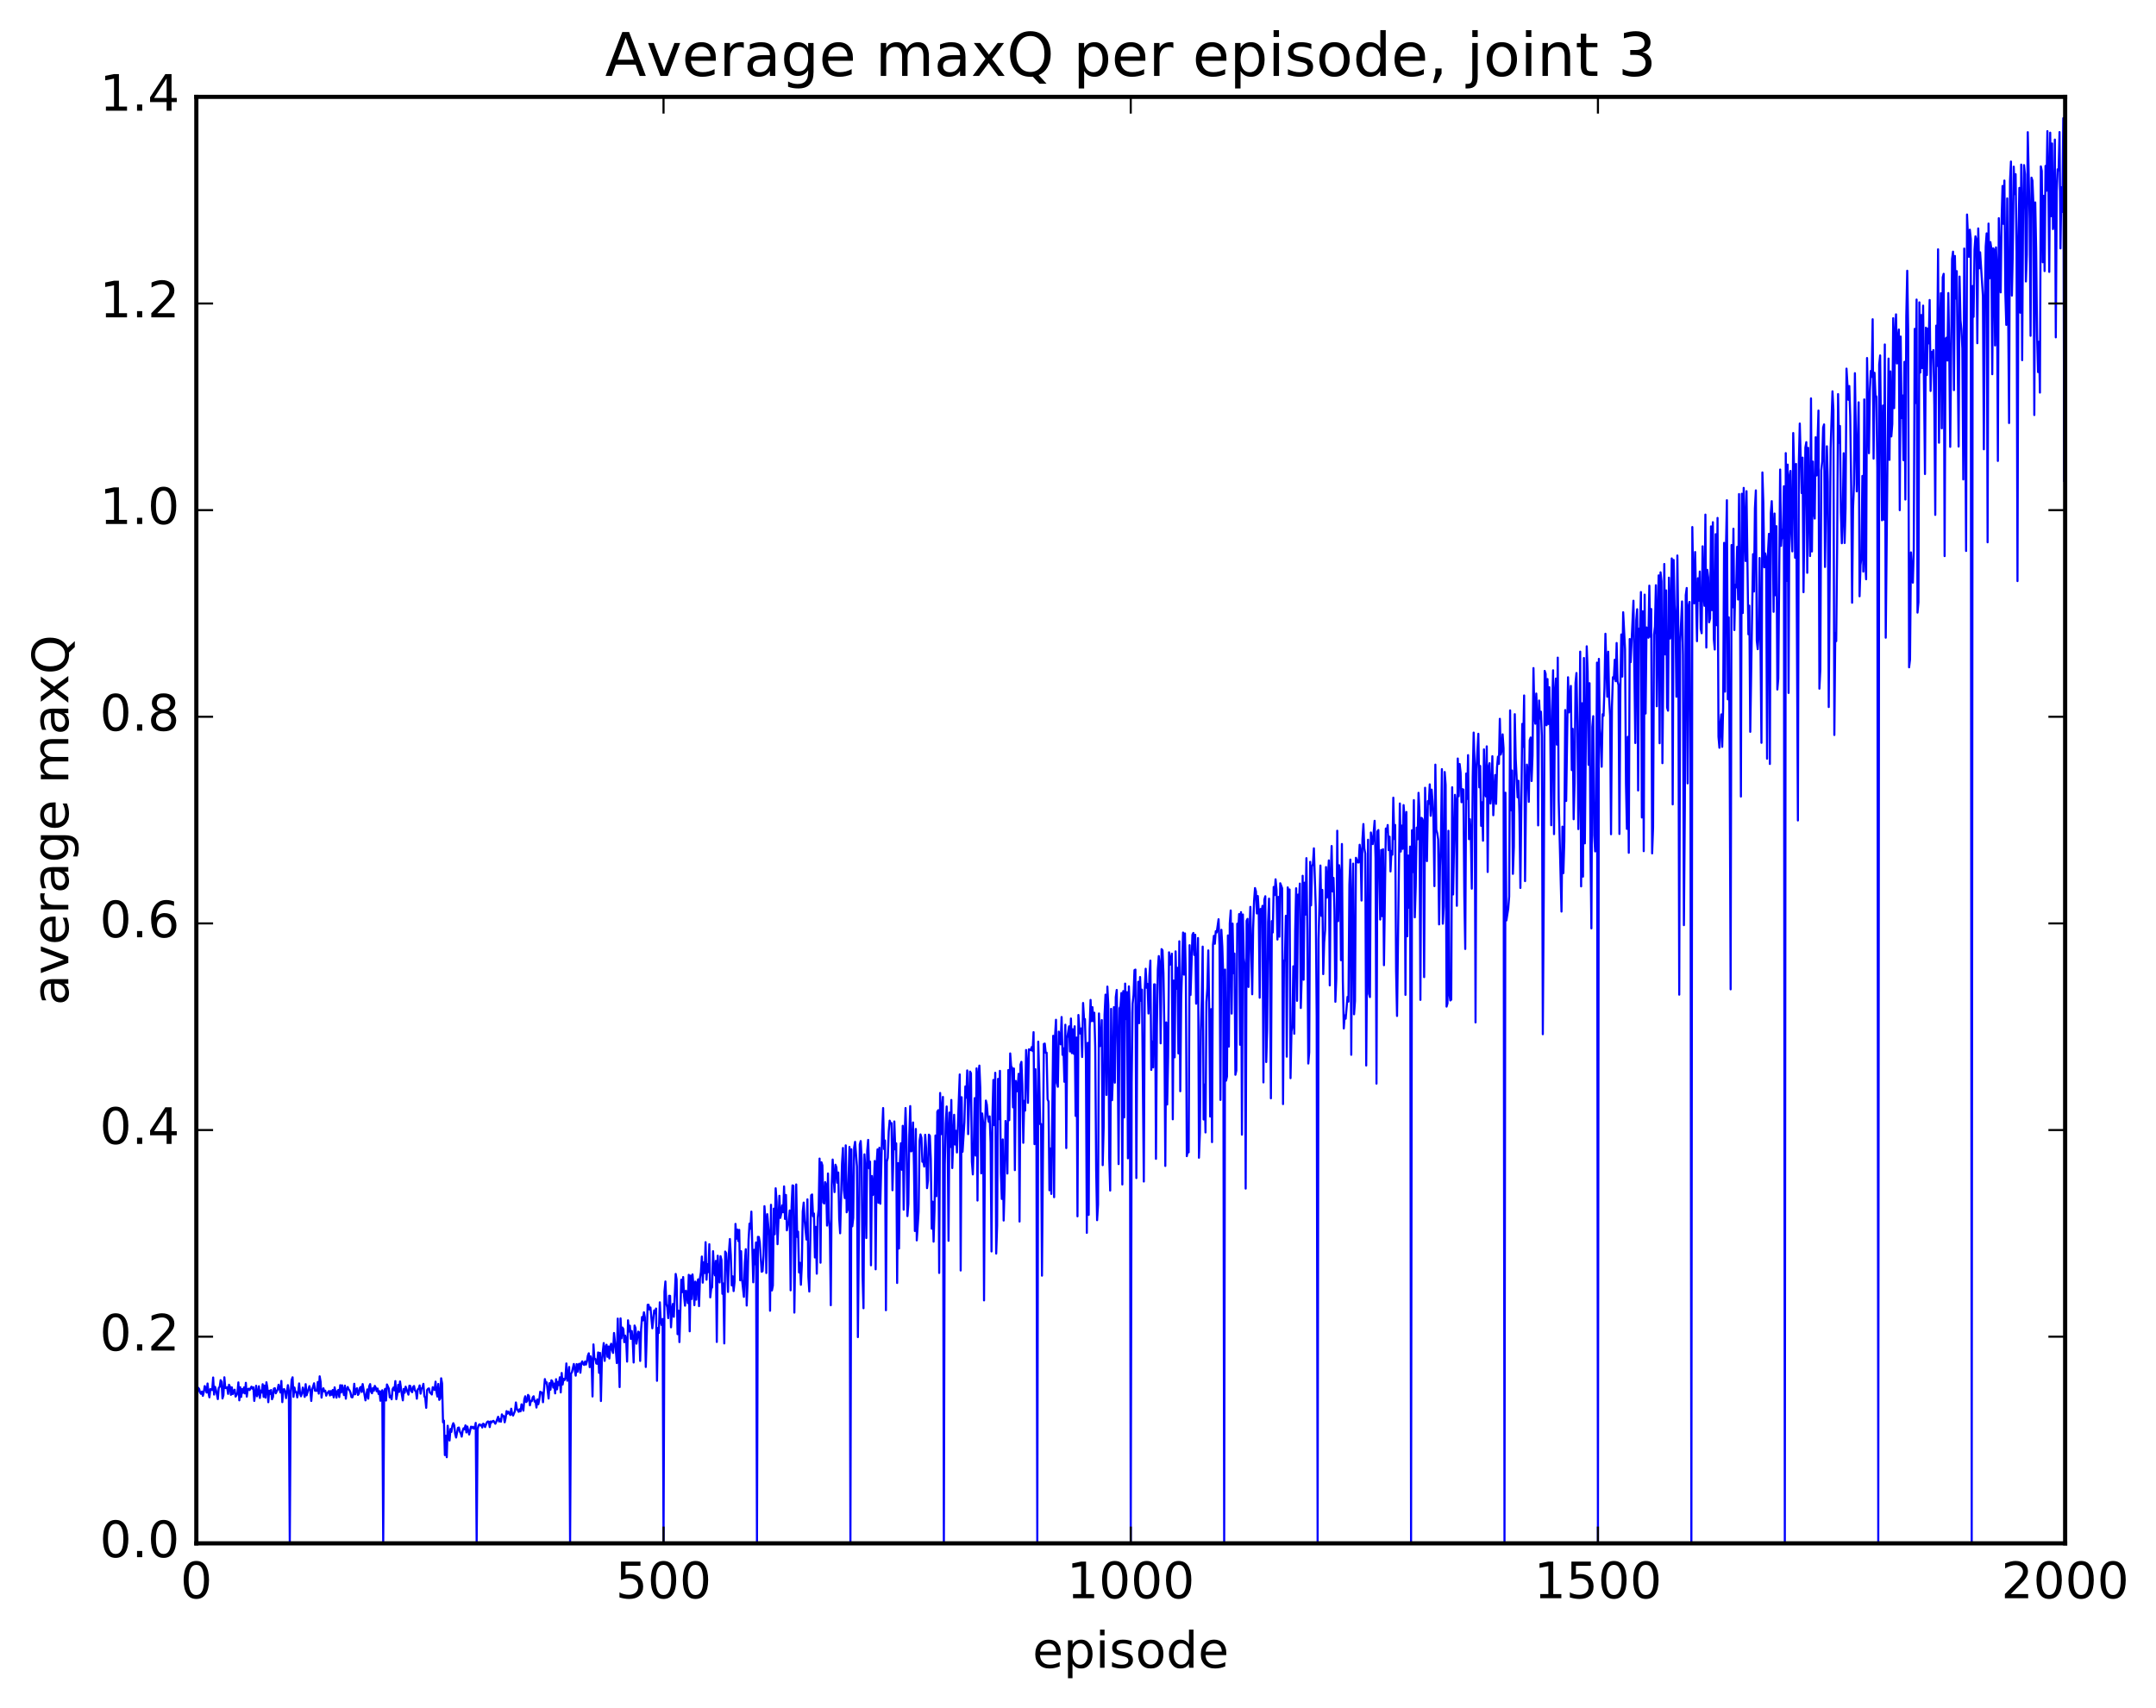 <?xml version="1.0" encoding="utf-8" standalone="no"?>
<!DOCTYPE svg PUBLIC "-//W3C//DTD SVG 1.1//EN"
  "http://www.w3.org/Graphics/SVG/1.1/DTD/svg11.dtd">
<!-- Created with matplotlib (http://matplotlib.org/) -->
<svg height="408pt" version="1.1" viewBox="0 0 515 408" width="515pt" xmlns="http://www.w3.org/2000/svg" xmlns:xlink="http://www.w3.org/1999/xlink">
 <defs>
  <style type="text/css">
*{stroke-linecap:butt;stroke-linejoin:round;stroke-miterlimit:100000;}
  </style>
 </defs>
 <g id="figure_1">
  <g id="patch_1">
   <path d="M 0 408.169 
L 515.768 408.169 
L 515.768 0 
L 0 0 
z
" style="fill:#ffffff;"/>
  </g>
  <g id="axes_1">
   <g id="patch_2">
    <path d="M 46.898 368.742 
L 493.298 368.742 
L 493.298 23.142 
L 46.898 23.142 
z
" style="fill:#ffffff;"/>
   </g>
   <g id="line2d_1">
    <path clip-path="url(#pe87b18c4c3)" d="M 46.898 332.85 
L 47.121 332.85 
L 47.344 331.573 
L 47.567 331.866 
L 47.79 332.723 
L 48.014 333.023 
L 48.237 332.484 
L 48.46 333.502 
L 48.683 332.575 
L 48.906 331.166 
L 49.13 331.73 
L 49.353 332.721 
L 49.576 330.554 
L 49.799 332.772 
L 50.022 333.857 
L 50.245 331.878 
L 50.692 332.126 
L 50.915 329.116 
L 51.138 333.2 
L 51.361 331.338 
L 51.585 332.076 
L 52.031 334.285 
L 52.254 331.594 
L 52.477 331.363 
L 52.701 329.755 
L 52.924 330.15 
L 53.147 334.131 
L 53.37 333.355 
L 53.593 329.069 
L 53.817 331.628 
L 54.04 331.647 
L 54.263 331.443 
L 54.486 333.034 
L 54.709 330.852 
L 54.933 331.343 
L 55.156 333.258 
L 55.379 331.48 
L 55.602 333.073 
L 55.825 332.312 
L 56.049 332.029 
L 56.272 333.678 
L 56.495 333.354 
L 56.718 332.75 
L 56.941 330.289 
L 57.165 334.58 
L 57.388 331.443 
L 57.611 333.773 
L 57.834 331.889 
L 58.057 332.771 
L 58.281 331.49 
L 58.504 332.93 
L 58.727 330.385 
L 58.95 333.688 
L 59.173 331.922 
L 59.397 331.791 
L 59.62 332.13 
L 60.066 331.306 
L 60.289 331.79 
L 60.513 331.456 
L 60.736 334.715 
L 61.182 331.094 
L 61.406 333.605 
L 61.629 332.874 
L 61.852 331.209 
L 62.075 334.002 
L 62.298 332.237 
L 62.522 332.715 
L 62.745 330.719 
L 62.968 333.747 
L 63.191 331.052 
L 63.414 333.933 
L 63.638 330.261 
L 63.861 331.515 
L 64.084 335.022 
L 64.307 332.273 
L 64.53 333.046 
L 64.754 332.109 
L 64.977 334.317 
L 65.2 333.773 
L 65.423 331.776 
L 65.646 331.676 
L 65.87 332.904 
L 66.316 331.997 
L 66.539 330.851 
L 66.986 332.706 
L 67.209 329.94 
L 67.432 335.01 
L 67.655 332.001 
L 67.878 331.892 
L 68.102 332.463 
L 68.325 334.041 
L 68.771 330.945 
L 68.994 332.43 
L 69.218 368.742 
L 69.441 332.762 
L 69.664 329.689 
L 69.887 329.072 
L 70.11 333.748 
L 70.334 331.51 
L 70.557 332.612 
L 70.78 332.594 
L 71.003 333.876 
L 71.226 332.722 
L 71.45 330.534 
L 71.673 332.871 
L 71.896 333.608 
L 72.119 332.87 
L 72.342 331.519 
L 72.789 333.756 
L 73.012 330.709 
L 73.235 333.38 
L 73.681 331.936 
L 73.905 331.183 
L 74.128 332.257 
L 74.351 334.724 
L 74.574 331.998 
L 75.021 330.502 
L 75.244 332.277 
L 75.69 332.314 
L 75.913 330.182 
L 76.137 332.973 
L 76.36 328.838 
L 76.583 330.134 
L 76.806 333.925 
L 77.029 332.181 
L 77.253 331.699 
L 77.476 332.469 
L 77.699 332.271 
L 77.922 333.46 
L 78.145 332.934 
L 78.592 332.358 
L 78.815 333.412 
L 79.038 332.366 
L 79.261 333.25 
L 79.485 332.105 
L 79.708 333.877 
L 79.931 331.479 
L 80.377 333.942 
L 80.601 332.39 
L 80.824 332.075 
L 81.047 333.795 
L 81.27 330.955 
L 81.493 332.708 
L 81.717 330.982 
L 82.163 333.32 
L 82.386 331.062 
L 82.609 334.184 
L 82.833 331.975 
L 83.056 331.39 
L 83.279 331.958 
L 83.502 332.214 
L 83.725 332.763 
L 83.949 333.802 
L 84.172 333.874 
L 84.395 333.119 
L 84.618 330.616 
L 84.841 333.131 
L 85.065 331.989 
L 85.288 331.692 
L 85.511 333.287 
L 85.734 332.948 
L 85.957 331.596 
L 86.181 331.357 
L 86.404 332.586 
L 86.627 330.685 
L 87.297 334.583 
L 87.743 331.967 
L 87.966 334.181 
L 88.189 331.252 
L 88.413 330.696 
L 88.636 332.542 
L 88.859 332.885 
L 89.082 331.633 
L 89.305 332.294 
L 89.529 331.124 
L 89.752 331.546 
L 89.975 332.411 
L 90.198 331.76 
L 90.421 333.05 
L 90.645 332.389 
L 90.868 334.678 
L 91.091 332.517 
L 91.314 332.162 
L 91.537 368.742 
L 91.761 332.695 
L 91.984 331.825 
L 92.207 334.629 
L 92.43 330.783 
L 92.877 331.762 
L 93.1 333.884 
L 93.323 333.492 
L 93.546 334.33 
L 93.769 331.948 
L 93.993 331.513 
L 94.216 332.191 
L 94.439 329.98 
L 94.662 334.306 
L 94.885 333.177 
L 95.109 330.865 
L 95.332 332.577 
L 95.555 330.069 
L 96.001 333.282 
L 96.225 334.584 
L 96.448 331.843 
L 96.671 332.764 
L 96.894 331.309 
L 97.564 333.217 
L 97.787 331.085 
L 98.01 331.148 
L 98.234 332.38 
L 98.457 332.631 
L 98.68 331.371 
L 98.903 331.147 
L 99.126 332.243 
L 99.35 332.413 
L 99.573 334.188 
L 99.796 331.945 
L 100.019 331.832 
L 100.242 331.011 
L 100.466 332.99 
L 100.689 331.778 
L 100.912 331.538 
L 101.135 330.632 
L 101.358 333.525 
L 101.582 334.06 
L 101.805 336.366 
L 102.028 332.108 
L 102.251 331.807 
L 102.474 331.727 
L 102.698 332.743 
L 102.921 332.885 
L 103.144 333.186 
L 103.367 331.43 
L 103.59 331.952 
L 103.814 332.097 
L 104.037 330.114 
L 104.26 332.567 
L 104.483 333.674 
L 104.706 330.658 
L 104.93 334.464 
L 105.153 334.145 
L 105.376 329.305 
L 105.599 330.507 
L 105.822 339.813 
L 106.046 339.421 
L 106.269 347.664 
L 106.492 343.045 
L 106.715 348.168 
L 106.938 340.645 
L 107.162 343.257 
L 107.385 344.184 
L 107.608 341.408 
L 107.831 342.119 
L 108.054 340.655 
L 108.278 340.041 
L 108.501 340.548 
L 108.724 342.563 
L 108.947 343.463 
L 109.394 341.152 
L 109.617 341.071 
L 109.84 342.055 
L 110.063 342.44 
L 110.286 343.248 
L 110.51 341.852 
L 110.733 341.248 
L 110.956 341.518 
L 111.179 340.56 
L 111.402 342.254 
L 111.626 340.826 
L 112.072 342.744 
L 112.518 340.861 
L 112.742 341.182 
L 112.965 340.896 
L 113.188 341.344 
L 113.411 341.211 
L 113.634 339.967 
L 113.858 368.742 
L 114.081 341.471 
L 114.304 340.58 
L 114.527 340.313 
L 114.75 340.581 
L 114.974 340.425 
L 115.197 341.07 
L 115.42 340.149 
L 115.643 340.305 
L 115.866 340.954 
L 116.313 339.823 
L 116.536 339.628 
L 116.759 339.689 
L 116.982 340.969 
L 117.206 339.614 
L 117.429 339.869 
L 117.652 339.571 
L 117.875 339.472 
L 118.322 340.169 
L 118.545 339.697 
L 118.991 338.496 
L 119.214 339.637 
L 119.438 339.023 
L 119.661 339.676 
L 119.884 337.932 
L 120.107 338.37 
L 120.33 338.324 
L 120.553 339.826 
L 120.777 338.82 
L 121 337.154 
L 121.223 337.767 
L 121.446 337.298 
L 121.893 338.087 
L 122.116 336.576 
L 122.339 337.845 
L 122.562 338.214 
L 123.009 337.116 
L 123.232 335.083 
L 123.455 336.574 
L 123.901 337.321 
L 124.125 336.699 
L 124.348 337.203 
L 124.571 335.523 
L 125.017 337.041 
L 125.241 334.347 
L 125.464 333.609 
L 125.687 334.992 
L 125.91 334.786 
L 126.133 333.278 
L 126.357 333.56 
L 126.58 335.766 
L 126.803 334.692 
L 127.026 334.771 
L 127.249 333.856 
L 127.473 333.606 
L 127.696 334.892 
L 127.919 334.697 
L 128.142 336.301 
L 128.365 334.365 
L 128.589 335.503 
L 128.812 334.435 
L 129.035 332.524 
L 129.482 332.77 
L 129.705 335.031 
L 130.151 329.497 
L 130.374 330.479 
L 130.597 330.284 
L 131.044 334.146 
L 131.267 330.468 
L 131.49 332.038 
L 131.714 329.789 
L 131.937 330.013 
L 132.16 331.542 
L 132.383 330.563 
L 132.606 332.917 
L 132.829 329.526 
L 133.053 331.955 
L 133.276 330.175 
L 133.499 330.937 
L 133.722 329.068 
L 133.946 332.689 
L 134.169 328.039 
L 134.392 330.813 
L 134.615 329.423 
L 134.838 329.746 
L 135.061 329.22 
L 135.285 325.761 
L 135.508 329.887 
L 135.731 328.712 
L 135.954 326.602 
L 136.178 368.742 
L 136.401 328.202 
L 136.624 327.836 
L 137.07 325.888 
L 137.517 328.682 
L 137.74 325.914 
L 137.963 327.756 
L 138.186 325.988 
L 138.41 325.819 
L 138.633 327.979 
L 138.856 325.732 
L 139.079 325.264 
L 139.302 325.904 
L 139.525 326.119 
L 139.749 325.307 
L 139.972 326.031 
L 140.195 325.303 
L 140.418 323.921 
L 140.642 323.334 
L 140.865 326.659 
L 141.088 324.064 
L 141.311 324.972 
L 141.534 333.653 
L 141.757 321.215 
L 141.981 324.696 
L 142.204 324.667 
L 142.427 325.778 
L 142.65 325.846 
L 142.874 323.133 
L 143.097 328.012 
L 143.32 323.235 
L 143.543 334.744 
L 143.766 324.977 
L 144.213 320.894 
L 144.436 325.151 
L 144.659 321.849 
L 144.882 321.286 
L 145.106 324.178 
L 145.329 321.718 
L 145.552 324.573 
L 145.775 321.648 
L 145.998 321.051 
L 146.221 322.605 
L 146.445 323.253 
L 146.668 318.484 
L 147.114 322.736 
L 147.338 325.677 
L 147.561 315.048 
L 148.007 331.414 
L 148.23 314.997 
L 148.453 319.758 
L 148.677 317.182 
L 148.9 317.563 
L 149.123 320.689 
L 149.346 319.118 
L 149.57 320.109 
L 149.793 325.325 
L 150.016 315.457 
L 150.239 318.151 
L 150.462 316.739 
L 150.685 319.893 
L 150.909 318.006 
L 151.132 320.108 
L 151.355 325.535 
L 151.578 316.703 
L 151.802 317.3 
L 152.025 321.037 
L 152.471 318.164 
L 152.694 318.351 
L 152.917 325.165 
L 153.141 317.595 
L 153.364 314.66 
L 153.587 315.472 
L 153.81 313.536 
L 154.034 314.745 
L 154.257 326.607 
L 154.703 311.753 
L 154.926 311.743 
L 155.149 312.892 
L 155.373 312.399 
L 155.819 317.364 
L 156.266 313.096 
L 156.489 313.764 
L 156.712 312.642 
L 156.935 329.912 
L 157.158 317.296 
L 157.381 318.476 
L 157.605 311.158 
L 157.828 315.628 
L 158.051 316.596 
L 158.274 315.137 
L 158.498 368.742 
L 158.721 308.59 
L 158.944 306.176 
L 159.167 311.583 
L 159.39 312.355 
L 159.613 314.932 
L 159.837 309.58 
L 160.06 309.623 
L 160.283 317.134 
L 160.506 313.082 
L 160.73 311.548 
L 160.953 314.625 
L 161.399 304.376 
L 161.622 305.674 
L 161.845 318.764 
L 162.069 313.15 
L 162.292 320.657 
L 162.738 305.758 
L 162.962 308.723 
L 163.185 305.121 
L 163.408 309.749 
L 163.631 311.966 
L 163.854 308.376 
L 164.077 309.426 
L 164.301 311.352 
L 164.524 304.586 
L 164.747 318.085 
L 164.97 304.782 
L 165.194 310.367 
L 165.417 304.492 
L 165.64 307.026 
L 165.863 311.84 
L 166.086 306.205 
L 166.31 310.523 
L 166.533 306.685 
L 166.756 305.666 
L 166.979 312.07 
L 167.202 305.35 
L 167.425 303.947 
L 167.649 300.216 
L 167.872 306.456 
L 168.095 301.598 
L 168.318 304.168 
L 168.542 296.787 
L 168.765 305.759 
L 168.988 302.031 
L 169.211 303.946 
L 169.434 297.273 
L 169.657 309.974 
L 169.881 307.92 
L 170.104 307.56 
L 170.327 298.942 
L 170.55 303.638 
L 170.774 304.722 
L 170.997 301.251 
L 171.22 320.625 
L 171.443 300.027 
L 171.666 304.665 
L 171.889 306.407 
L 172.113 300.139 
L 172.336 301.016 
L 172.559 309.128 
L 172.782 306.651 
L 173.006 320.978 
L 173.229 299.025 
L 173.452 299.423 
L 173.675 302.911 
L 173.898 308.677 
L 174.121 299.158 
L 174.345 296.033 
L 174.568 299.796 
L 174.791 307.127 
L 175.014 304.947 
L 175.238 308.472 
L 175.461 306.294 
L 175.684 292.42 
L 175.907 295.962 
L 176.13 293.774 
L 176.353 296.53 
L 176.577 293.846 
L 176.8 305.896 
L 177.023 298.944 
L 177.246 305.618 
L 177.693 309.85 
L 177.916 301.671 
L 178.139 298.47 
L 178.362 311.928 
L 178.585 306.22 
L 178.809 296.259 
L 179.032 292.36 
L 179.255 293.58 
L 179.478 289.484 
L 179.925 306.374 
L 180.148 298.602 
L 180.371 302.066 
L 180.594 296.858 
L 180.817 368.742 
L 181.041 295.517 
L 181.264 295.549 
L 181.487 296.821 
L 181.934 303.854 
L 182.157 303.721 
L 182.38 300.066 
L 182.603 288.187 
L 182.826 291.53 
L 183.049 304.158 
L 183.273 290.096 
L 183.719 295.186 
L 183.942 313.173 
L 184.166 287.855 
L 184.389 308.322 
L 184.612 307.162 
L 184.835 288.78 
L 185.058 294.905 
L 185.281 283.912 
L 185.505 287.082 
L 185.728 297.268 
L 186.174 285.703 
L 186.398 290.988 
L 186.621 289.844 
L 186.844 288 
L 187.067 289.648 
L 187.29 283.464 
L 187.513 291.237 
L 187.737 285.503 
L 187.96 293.96 
L 188.183 292.575 
L 188.406 291.999 
L 188.63 289.206 
L 188.853 308.292 
L 189.076 288.368 
L 189.299 283.216 
L 189.522 283.326 
L 189.745 313.613 
L 190.192 282.991 
L 190.415 295.531 
L 190.638 294.27 
L 190.862 304.021 
L 191.085 301.707 
L 191.308 306.963 
L 191.531 302.333 
L 191.754 289.445 
L 191.977 287.325 
L 192.201 291.696 
L 192.647 296.167 
L 192.87 286.556 
L 193.094 305.006 
L 193.317 308.58 
L 193.763 285.577 
L 193.986 285.389 
L 194.209 290.592 
L 194.433 289.945 
L 194.656 300.441 
L 194.879 293.121 
L 195.102 304.318 
L 195.326 291.017 
L 195.549 288.917 
L 195.772 276.814 
L 195.995 301.694 
L 196.218 277.7 
L 196.441 278.433 
L 196.665 287.32 
L 196.888 287.556 
L 197.111 282.448 
L 197.334 283.096 
L 197.558 292.821 
L 197.781 280.375 
L 198.004 291.283 
L 198.227 293.782 
L 198.45 311.853 
L 198.673 283.155 
L 198.897 277.047 
L 199.343 284.825 
L 199.566 278.284 
L 199.79 278.903 
L 200.013 282.59 
L 200.236 280.142 
L 200.459 291.087 
L 200.682 294.662 
L 201.129 278 
L 201.352 274.279 
L 201.575 284.341 
L 201.798 286.257 
L 202.022 273.656 
L 202.245 289.657 
L 202.468 289 
L 202.914 274.033 
L 203.137 368.742 
L 203.361 274.587 
L 203.584 293.005 
L 203.807 291.009 
L 204.03 274.182 
L 204.254 272.811 
L 204.7 278.693 
L 204.923 319.467 
L 205.369 273.43 
L 205.593 272.626 
L 205.816 276.827 
L 206.039 304.587 
L 206.262 312.57 
L 206.486 275.802 
L 206.709 279.257 
L 206.932 295.794 
L 207.155 274.98 
L 207.378 272.352 
L 207.601 279.139 
L 207.825 277.538 
L 208.048 302.313 
L 208.271 280.98 
L 208.494 285.52 
L 208.718 284.309 
L 208.941 277.394 
L 209.164 303.271 
L 209.387 278.367 
L 209.61 274.618 
L 209.833 287.373 
L 210.057 274.211 
L 210.28 287.607 
L 210.726 270.155 
L 210.95 264.739 
L 211.173 274.538 
L 211.396 272.491 
L 211.619 313.046 
L 211.842 277.557 
L 212.065 276.632 
L 212.289 270.318 
L 212.512 267.745 
L 212.735 268.426 
L 212.958 268.345 
L 213.181 284.376 
L 213.628 267.946 
L 213.851 274.617 
L 214.074 273.177 
L 214.298 306.534 
L 214.521 277.901 
L 214.744 298.31 
L 214.967 277.544 
L 215.19 273.147 
L 215.413 279.479 
L 215.637 268.983 
L 215.86 289.024 
L 216.083 271.708 
L 216.306 264.734 
L 216.53 272.34 
L 216.753 290.553 
L 216.976 287.625 
L 217.199 271.158 
L 217.422 264.271 
L 217.645 275.106 
L 217.869 274.878 
L 218.092 268.183 
L 218.315 278.539 
L 218.538 294.119 
L 218.762 269.734 
L 218.985 296.358 
L 219.431 289.481 
L 219.654 272.566 
L 219.877 271.038 
L 220.101 271.847 
L 220.324 277.574 
L 220.547 277.378 
L 220.77 278.727 
L 220.994 271.127 
L 221.217 274.303 
L 221.44 283.882 
L 221.663 282.063 
L 221.886 271.098 
L 222.109 271.36 
L 222.333 276.843 
L 222.556 293.566 
L 222.779 287.104 
L 223.002 296.663 
L 223.226 289.263 
L 223.449 271.305 
L 223.672 285.811 
L 223.895 265.614 
L 224.118 265.249 
L 224.341 304.137 
L 224.565 261.141 
L 224.788 270.988 
L 225.011 264.916 
L 225.234 262.082 
L 225.458 368.742 
L 225.681 278.231 
L 225.904 268.413 
L 226.127 264.363 
L 226.35 270.166 
L 226.573 296.459 
L 226.797 265.819 
L 227.02 274.049 
L 227.243 262.809 
L 227.466 279.083 
L 227.913 266.354 
L 228.136 273.462 
L 228.359 270.17 
L 228.582 275.351 
L 229.029 262.65 
L 229.252 256.714 
L 229.475 303.554 
L 229.698 262.147 
L 229.922 275.193 
L 230.368 268.107 
L 230.591 259.58 
L 230.814 262.27 
L 231.037 255.749 
L 231.261 270.972 
L 231.707 256.027 
L 231.93 256.417 
L 232.154 277.54 
L 232.377 280.602 
L 232.6 273.662 
L 232.823 262.378 
L 233.046 276.094 
L 233.269 255.261 
L 233.493 286.842 
L 233.716 256.644 
L 233.939 254.598 
L 234.162 259.93 
L 234.386 280.348 
L 234.609 266.032 
L 234.832 268.166 
L 235.055 310.698 
L 235.278 270.002 
L 235.501 262.954 
L 235.725 263.962 
L 235.948 266.777 
L 236.171 268.031 
L 236.394 266.74 
L 236.618 273.056 
L 236.841 299.006 
L 237.064 266.368 
L 237.287 258.03 
L 237.51 268.844 
L 237.733 256.316 
L 237.957 299.51 
L 238.18 292.822 
L 238.403 257.766 
L 238.626 267.397 
L 238.85 255.855 
L 239.073 280.361 
L 239.296 286.458 
L 239.519 272.241 
L 239.742 291.616 
L 239.965 283.464 
L 240.189 267.833 
L 240.412 270.661 
L 240.635 280.389 
L 240.858 255.657 
L 241.082 267.642 
L 241.305 251.687 
L 241.528 254.783 
L 241.751 255.093 
L 241.974 264.575 
L 242.197 255.3 
L 242.421 279.574 
L 242.644 258.267 
L 242.867 260.774 
L 243.09 259.858 
L 243.314 256.558 
L 243.537 291.856 
L 243.76 254.368 
L 243.983 253.699 
L 244.206 259.07 
L 244.429 273.047 
L 244.653 263.007 
L 244.876 265.358 
L 245.099 250.874 
L 245.322 254.299 
L 245.546 263.5 
L 245.769 250.713 
L 246.215 250.921 
L 246.438 250.178 
L 246.661 251.129 
L 246.885 246.608 
L 247.108 273.361 
L 247.331 255.468 
L 247.554 265.055 
L 247.778 368.742 
L 248.001 248.873 
L 248.224 256.676 
L 248.447 268.574 
L 248.67 268.544 
L 248.893 304.789 
L 249.34 249.429 
L 249.563 249.338 
L 249.786 251.539 
L 250.01 251.524 
L 250.233 262.649 
L 250.456 263.173 
L 250.679 284.383 
L 250.902 274.395 
L 251.125 285.257 
L 251.572 247.478 
L 251.795 286.04 
L 252.018 247.577 
L 252.242 243.65 
L 252.465 258.72 
L 252.688 259.662 
L 252.911 246.474 
L 253.357 249.513 
L 253.581 242.992 
L 253.804 252.034 
L 254.027 250.472 
L 254.25 258.465 
L 254.474 244.835 
L 254.697 274.303 
L 254.92 248.055 
L 255.366 245.214 
L 255.589 251.225 
L 255.813 243.35 
L 256.036 251.62 
L 256.259 245.905 
L 256.482 251.783 
L 256.705 245.206 
L 256.929 266.618 
L 257.152 247.898 
L 257.375 290.611 
L 257.598 242.508 
L 257.822 245.62 
L 258.045 246.949 
L 258.268 245.706 
L 258.491 252.545 
L 258.714 239.636 
L 258.938 243.398 
L 259.161 243.495 
L 259.384 252.487 
L 259.607 294.553 
L 259.83 249.145 
L 260.053 290.267 
L 260.277 245.806 
L 260.5 238.907 
L 260.723 243.986 
L 260.946 240.64 
L 261.17 243.993 
L 261.393 241.967 
L 261.616 250.151 
L 261.839 279.367 
L 262.062 291.533 
L 262.286 287.806 
L 262.509 242.136 
L 262.732 249.952 
L 262.955 249.558 
L 263.178 243.724 
L 263.401 278.385 
L 263.625 269.418 
L 263.848 242.379 
L 264.071 237.648 
L 264.294 261.607 
L 264.517 235.724 
L 264.741 240.21 
L 264.964 276.764 
L 265.187 284.454 
L 265.41 241.036 
L 265.634 262.864 
L 265.857 256.213 
L 266.08 240.642 
L 266.303 258.674 
L 266.526 238.235 
L 266.75 236.525 
L 266.973 250.264 
L 267.196 278.129 
L 267.419 240.891 
L 267.642 240.488 
L 267.865 237.265 
L 268.089 283.001 
L 268.312 236.794 
L 268.535 266.99 
L 268.758 235.004 
L 268.981 243.482 
L 269.205 237.049 
L 269.428 276.75 
L 269.651 235.662 
L 269.874 241.887 
L 270.098 368.742 
L 270.321 258.683 
L 270.544 239.829 
L 270.767 237.753 
L 270.99 231.799 
L 271.214 231.66 
L 271.437 281.467 
L 271.66 245.149 
L 271.883 234.564 
L 272.106 244.465 
L 272.329 233.436 
L 272.553 239.118 
L 272.776 236.449 
L 273.222 282.297 
L 273.445 236.435 
L 273.669 231.461 
L 273.892 236.01 
L 274.115 235.091 
L 274.338 242.157 
L 274.562 233.07 
L 274.785 229.51 
L 275.008 255.627 
L 275.231 248.851 
L 275.454 255.029 
L 275.678 235.184 
L 275.901 235.204 
L 276.124 276.872 
L 276.347 245.211 
L 276.57 231.619 
L 276.793 228.433 
L 277.017 230.383 
L 277.24 249.281 
L 277.463 226.767 
L 277.686 227.06 
L 277.909 232.482 
L 278.133 246.178 
L 278.356 278.575 
L 278.579 244.281 
L 278.802 263.895 
L 279.026 252.515 
L 279.249 227.532 
L 279.472 230.499 
L 279.918 227.854 
L 280.142 267.433 
L 280.365 234.284 
L 280.588 252.623 
L 280.811 227.307 
L 281.034 236.251 
L 281.257 231.234 
L 281.481 251.694 
L 281.704 224.898 
L 281.927 260.728 
L 282.15 238.581 
L 282.597 222.806 
L 282.82 232.864 
L 283.043 223.017 
L 283.266 233.568 
L 283.49 276.234 
L 283.713 275.029 
L 283.936 275.325 
L 284.159 225.834 
L 284.382 237.725 
L 284.829 223.347 
L 285.052 222.906 
L 285.275 228.163 
L 285.498 223.329 
L 285.721 239.807 
L 286.168 224.118 
L 286.391 276.614 
L 286.614 270.79 
L 286.837 246.245 
L 287.061 239.067 
L 287.284 226.171 
L 287.507 267.47 
L 287.73 259.124 
L 287.954 270.568 
L 288.177 239.427 
L 288.4 236.12 
L 288.623 227.078 
L 288.846 241.37 
L 289.07 266.773 
L 289.293 241.112 
L 289.516 272.884 
L 289.739 225.775 
L 289.962 223.592 
L 290.185 225.493 
L 290.409 222.493 
L 290.632 222.79 
L 291.078 219.628 
L 291.301 225.828 
L 291.525 262.794 
L 291.748 222.156 
L 291.971 226.15 
L 292.194 233.267 
L 292.418 368.742 
L 292.641 231.651 
L 292.864 258.211 
L 293.087 257.21 
L 293.31 223.503 
L 293.534 250.057 
L 293.757 220.632 
L 293.98 217.533 
L 294.203 242.176 
L 294.426 220.675 
L 294.649 232.549 
L 294.873 227.831 
L 295.096 256.791 
L 295.319 255.792 
L 295.542 220.696 
L 295.765 222.434 
L 295.989 218.394 
L 296.212 249.613 
L 296.435 217.936 
L 296.658 271.102 
L 296.882 218.492 
L 297.105 228.912 
L 297.328 230.885 
L 297.551 283.984 
L 297.774 219.991 
L 297.998 219.538 
L 298.221 235.808 
L 298.444 222.997 
L 298.667 216.678 
L 299.113 237.557 
L 299.337 221.795 
L 299.56 215.224 
L 299.783 212.181 
L 300.006 213.002 
L 300.229 218.253 
L 300.453 214.084 
L 300.676 217.897 
L 300.899 238.383 
L 301.122 217.177 
L 301.346 218.038 
L 301.569 216.431 
L 301.792 258.614 
L 302.015 214.952 
L 302.238 214.134 
L 302.462 253.752 
L 302.685 246.245 
L 302.908 220.289 
L 303.131 214.705 
L 303.354 230.546 
L 303.577 262.42 
L 303.801 220.075 
L 304.024 222.788 
L 304.247 211.917 
L 304.47 213.868 
L 304.693 210.091 
L 304.917 212.526 
L 305.14 224.478 
L 305.363 214.302 
L 305.586 223.798 
L 305.81 211.03 
L 306.256 212.216 
L 306.479 263.794 
L 306.702 229.732 
L 306.925 229.212 
L 307.149 218.807 
L 307.372 252.467 
L 307.595 212.023 
L 307.818 213.477 
L 308.041 212.526 
L 308.265 257.602 
L 308.488 246.457 
L 308.711 245.077 
L 308.934 230.875 
L 309.158 246.99 
L 309.381 222.394 
L 309.604 212.231 
L 309.827 239.124 
L 310.05 213.748 
L 310.274 215.296 
L 310.497 211.109 
L 310.72 240.833 
L 310.943 233.155 
L 311.166 209.245 
L 311.389 234.082 
L 311.613 210.89 
L 311.836 218.526 
L 312.059 205.032 
L 312.282 222.546 
L 312.505 254.106 
L 312.729 251.431 
L 312.952 205.915 
L 313.175 216.312 
L 313.398 207.002 
L 313.622 206.412 
L 313.845 202.692 
L 314.291 216.666 
L 314.514 242.823 
L 314.738 368.742 
L 314.961 224.417 
L 315.407 206.799 
L 315.63 218.832 
L 315.853 212.619 
L 316.077 232.743 
L 316.3 225.219 
L 316.523 222.253 
L 316.746 207.162 
L 316.969 214.469 
L 317.416 205.577 
L 317.639 235.432 
L 317.862 210.056 
L 318.086 202.136 
L 318.309 212.998 
L 318.532 209.75 
L 318.755 217.58 
L 318.978 239.35 
L 319.202 233.841 
L 319.425 198.483 
L 319.648 220.082 
L 319.871 206.727 
L 320.094 208.875 
L 320.317 229.418 
L 320.541 201.651 
L 320.764 234.347 
L 320.987 245.729 
L 321.21 242.594 
L 321.433 243.397 
L 321.88 238.179 
L 322.103 239.308 
L 322.326 211.397 
L 322.55 205.369 
L 322.773 252.016 
L 322.996 216.485 
L 323.219 206.336 
L 323.442 242.335 
L 323.666 239.165 
L 323.889 204.95 
L 324.335 206.05 
L 324.558 206.068 
L 324.781 201.834 
L 325.005 203.545 
L 325.228 215.163 
L 325.451 200.46 
L 325.674 196.884 
L 325.897 202.753 
L 326.121 203.932 
L 326.344 254.576 
L 326.79 200.626 
L 327.014 237.425 
L 327.237 238.226 
L 327.46 198.902 
L 327.683 200.934 
L 327.906 201.676 
L 328.353 196.109 
L 328.576 205.133 
L 328.799 258.904 
L 329.022 198.661 
L 329.245 198.314 
L 329.692 219.701 
L 329.915 203.075 
L 330.138 218.898 
L 330.361 202.899 
L 330.585 230.61 
L 331.031 197.959 
L 331.254 198.757 
L 331.478 197.118 
L 331.701 203.111 
L 331.924 199.905 
L 332.147 208.209 
L 332.37 203.316 
L 332.594 204.207 
L 332.817 190.586 
L 333.04 200.467 
L 333.263 197.109 
L 333.486 232.031 
L 333.709 242.74 
L 334.156 207.428 
L 334.379 191.973 
L 334.602 203.461 
L 334.825 197.255 
L 335.049 202.812 
L 335.272 192.355 
L 335.495 195.381 
L 335.718 237.698 
L 335.942 194.004 
L 336.165 223.701 
L 336.388 204.415 
L 336.611 216.884 
L 336.834 202.264 
L 337.058 368.742 
L 337.281 198.361 
L 337.504 208.367 
L 337.727 191.169 
L 337.95 219.175 
L 338.173 211.771 
L 338.397 197.736 
L 338.62 200.549 
L 338.843 189.429 
L 339.066 193.872 
L 339.289 238.897 
L 339.513 195.409 
L 339.736 195.567 
L 339.959 196.265 
L 340.182 233.456 
L 340.406 188.214 
L 340.852 205.74 
L 341.075 191.402 
L 341.298 192.054 
L 341.522 187.403 
L 341.745 194.918 
L 341.968 188.667 
L 342.191 191.431 
L 342.414 195.692 
L 342.637 211.718 
L 342.861 182.693 
L 343.084 198.259 
L 343.307 199.057 
L 343.53 200.566 
L 343.753 220.863 
L 343.977 206.905 
L 344.2 200.356 
L 344.423 183.762 
L 344.646 220.7 
L 344.87 216.598 
L 345.093 184.454 
L 345.316 187.526 
L 345.539 240.504 
L 345.762 239.719 
L 345.986 198.496 
L 346.209 237.424 
L 346.432 239.04 
L 346.655 238.838 
L 346.878 188.102 
L 347.101 213.71 
L 347.548 189.909 
L 347.771 191.892 
L 347.994 216.419 
L 348.217 181.227 
L 348.441 190.249 
L 348.664 182.536 
L 348.887 184.549 
L 349.11 191.669 
L 349.334 188.543 
L 349.557 188.658 
L 349.78 214.076 
L 350.003 226.734 
L 350.226 184.82 
L 350.45 190.88 
L 350.673 180.421 
L 350.896 200.501 
L 351.119 195.735 
L 351.342 199.973 
L 351.565 212.324 
L 351.789 185.52 
L 352.012 175.034 
L 352.235 182.484 
L 352.458 244.283 
L 352.682 183.74 
L 353.128 175.323 
L 353.351 188.113 
L 353.574 183.006 
L 353.798 197.313 
L 354.021 191.671 
L 354.244 200.868 
L 354.467 179.042 
L 354.69 189.431 
L 354.913 190.284 
L 355.137 178.322 
L 355.36 208.337 
L 355.583 183.372 
L 355.806 182.344 
L 356.029 191.994 
L 356.253 189.676 
L 356.476 180.677 
L 356.699 194.784 
L 357.146 185.165 
L 357.369 192.062 
L 357.592 183.381 
L 357.815 180.785 
L 358.038 182.51 
L 358.262 171.744 
L 358.485 180.287 
L 358.708 179.411 
L 358.931 175.45 
L 359.154 178.79 
L 359.377 368.742 
L 359.601 189.4 
L 359.824 219.926 
L 360.27 217.078 
L 360.493 214.179 
L 360.717 169.725 
L 360.94 193.609 
L 361.163 184.091 
L 361.386 208.789 
L 361.61 202.361 
L 361.833 170.636 
L 362.056 181.272 
L 362.502 190.513 
L 362.726 186.546 
L 362.949 194.581 
L 363.172 212.154 
L 363.618 172.957 
L 363.841 178.449 
L 364.065 166.163 
L 364.288 210.518 
L 364.511 190.767 
L 364.734 182.678 
L 364.957 184.343 
L 365.181 191.585 
L 365.404 176.832 
L 365.627 176.205 
L 365.85 186.604 
L 366.074 180.512 
L 366.297 159.622 
L 366.52 170.931 
L 366.743 172.912 
L 366.966 165.705 
L 367.19 171.327 
L 367.413 197.206 
L 367.636 167.37 
L 367.859 171.675 
L 368.082 170.04 
L 368.305 175.845 
L 368.529 247.099 
L 368.752 213.703 
L 368.975 160.295 
L 369.198 160.999 
L 369.421 173.289 
L 369.645 162.243 
L 369.868 172.98 
L 370.091 164.194 
L 370.314 175.465 
L 370.538 197.168 
L 370.761 169.681 
L 370.984 160.153 
L 371.207 199.294 
L 371.43 165.505 
L 371.654 162.12 
L 371.877 177.909 
L 372.1 157.123 
L 372.323 191.144 
L 372.993 217.8 
L 373.216 197.508 
L 373.439 208.611 
L 373.662 201.054 
L 373.885 169.655 
L 374.109 191.368 
L 374.555 161.811 
L 374.778 170.207 
L 375.225 163.88 
L 375.448 183.994 
L 375.671 174.133 
L 375.894 195.738 
L 376.118 187.162 
L 376.341 163.131 
L 376.564 160.799 
L 376.787 172.541 
L 377.01 198.092 
L 377.233 186.383 
L 377.457 155.695 
L 377.68 211.778 
L 377.903 168.021 
L 378.126 209.453 
L 378.349 157.212 
L 378.573 201.504 
L 379.019 154.416 
L 379.242 160.357 
L 379.466 182.738 
L 379.689 163.236 
L 379.912 202.507 
L 380.135 221.816 
L 380.358 173.658 
L 380.582 171.109 
L 380.805 199.587 
L 381.028 203.418 
L 381.251 191.494 
L 381.474 158.32 
L 381.697 368.742 
L 381.921 157.418 
L 382.144 174.151 
L 382.367 177.001 
L 382.59 183.197 
L 382.813 170.638 
L 383.037 171.019 
L 383.26 164.278 
L 383.483 151.418 
L 383.93 166.465 
L 384.153 155.713 
L 384.376 166.939 
L 384.599 171.05 
L 384.822 199.322 
L 385.046 168.845 
L 385.269 161.807 
L 385.492 162.209 
L 385.715 157.624 
L 385.938 162.747 
L 386.161 153.63 
L 386.385 162.762 
L 386.608 163.688 
L 386.831 199.26 
L 387.054 164.666 
L 387.277 151.587 
L 387.501 161.658 
L 387.724 146.282 
L 388.17 155.079 
L 388.394 187.183 
L 388.617 198.048 
L 388.84 176.05 
L 389.063 203.75 
L 389.286 152.68 
L 389.51 158.209 
L 390.179 143.528 
L 390.625 177.53 
L 390.849 148.151 
L 391.072 145.558 
L 391.295 188.867 
L 391.518 150.183 
L 391.741 150.617 
L 391.965 141.453 
L 392.188 195.316 
L 392.411 146.044 
L 392.634 203.364 
L 392.858 142.076 
L 393.081 170.48 
L 393.304 149.916 
L 393.75 152.372 
L 393.974 139.925 
L 394.197 152.133 
L 394.42 145.51 
L 394.643 203.892 
L 394.866 197.731 
L 395.089 151.653 
L 395.313 149.677 
L 395.536 139.823 
L 395.759 168.746 
L 395.982 146.897 
L 396.205 137.472 
L 396.429 177.576 
L 396.652 136.739 
L 396.875 138.903 
L 397.098 182.342 
L 397.545 134.754 
L 397.768 156.364 
L 397.991 141.063 
L 398.214 169.059 
L 398.438 169.802 
L 398.661 138.012 
L 398.884 152.568 
L 399.107 147.529 
L 399.33 133.419 
L 399.553 192.189 
L 399.777 133.785 
L 400 144.431 
L 400.223 148.582 
L 400.446 166.47 
L 400.67 132.724 
L 400.893 150.174 
L 401.116 237.653 
L 401.339 153.553 
L 401.786 143.699 
L 402.009 156.454 
L 402.232 221.041 
L 402.455 193.025 
L 402.678 142.191 
L 402.901 140.486 
L 403.125 187.168 
L 403.348 144.921 
L 403.571 143.811 
L 403.794 181.873 
L 404.017 368.742 
L 404.241 125.919 
L 404.464 139.618 
L 404.687 144.151 
L 404.91 131.893 
L 405.357 153.194 
L 405.58 138.157 
L 405.803 143.524 
L 406.026 136.549 
L 406.25 150.244 
L 406.473 151.297 
L 406.696 130.53 
L 406.919 141.908 
L 407.142 144.741 
L 407.365 122.953 
L 407.589 154.717 
L 407.812 136.159 
L 408.035 137.943 
L 408.258 148.676 
L 408.481 147.798 
L 408.705 125.767 
L 408.928 145.777 
L 409.151 124.768 
L 409.374 152.632 
L 409.598 155.185 
L 409.821 127.629 
L 410.044 149.373 
L 410.267 123.745 
L 410.49 175.988 
L 410.714 178.657 
L 410.937 172.817 
L 411.16 170.683 
L 411.383 178.437 
L 411.606 169.101 
L 411.829 129.703 
L 412.053 165.253 
L 412.276 131.469 
L 412.499 119.513 
L 412.722 167.094 
L 412.945 147.498 
L 413.169 182.228 
L 413.392 236.375 
L 413.615 130.224 
L 413.838 145.108 
L 414.062 126.329 
L 414.285 150.539 
L 414.508 139.725 
L 414.731 140.356 
L 414.954 130.647 
L 415.178 143.24 
L 415.401 118.047 
L 415.624 142.052 
L 415.847 190.321 
L 416.07 117.971 
L 416.293 146.461 
L 416.517 116.571 
L 416.963 134.045 
L 417.186 117.355 
L 417.633 151.547 
L 417.856 144.714 
L 418.079 174.853 
L 418.749 132.406 
L 418.972 141.324 
L 419.195 121.45 
L 419.418 117.161 
L 419.642 153.081 
L 419.865 155.108 
L 420.088 151.35 
L 420.311 133.319 
L 420.757 177.481 
L 420.981 112.876 
L 421.204 120.124 
L 421.427 135.538 
L 421.65 132.219 
L 421.873 133.258 
L 422.097 181.275 
L 422.32 131.896 
L 422.543 127.542 
L 422.766 182.532 
L 422.99 122.613 
L 423.213 119.741 
L 423.436 125.729 
L 423.659 146.182 
L 423.882 122.697 
L 424.106 142.229 
L 424.329 125.719 
L 424.552 164.743 
L 424.775 162.09 
L 425.221 112.186 
L 425.445 130.425 
L 425.668 126.554 
L 425.891 128.582 
L 426.114 116.174 
L 426.337 368.742 
L 426.561 108.26 
L 426.784 138.81 
L 427.007 111 
L 427.23 165.561 
L 427.454 113.867 
L 427.677 112.516 
L 427.9 127.526 
L 428.123 131.749 
L 428.346 103.461 
L 428.57 112.982 
L 428.793 133.256 
L 429.016 110.845 
L 429.462 196.027 
L 429.685 110.532 
L 429.909 101.193 
L 430.355 117.803 
L 430.578 109.338 
L 430.801 141.49 
L 431.248 106.925 
L 431.471 105.642 
L 431.694 136.859 
L 431.918 106.99 
L 432.364 132.862 
L 432.587 95.183 
L 432.81 131.76 
L 433.034 110.282 
L 433.257 122.195 
L 433.48 123.9 
L 433.703 104.475 
L 433.926 113.606 
L 434.373 98.088 
L 434.596 164.539 
L 434.819 159.967 
L 435.042 112.379 
L 435.265 110.315 
L 435.489 102.135 
L 435.712 101.405 
L 435.935 135.463 
L 436.382 106.627 
L 436.605 115.164 
L 436.828 168.93 
L 437.274 107.205 
L 437.721 93.498 
L 437.944 97.979 
L 438.167 175.605 
L 438.39 151.268 
L 438.613 153.191 
L 438.837 130.67 
L 439.06 94.155 
L 439.283 105.817 
L 439.506 101.781 
L 439.729 122.454 
L 439.953 129.793 
L 440.176 122.635 
L 440.399 108.284 
L 440.622 129.731 
L 440.846 121.504 
L 441.069 88.072 
L 441.515 95.521 
L 441.738 92.233 
L 441.962 99.494 
L 442.185 116.042 
L 442.408 144.006 
L 442.631 121.54 
L 442.854 115.713 
L 443.077 89.163 
L 443.524 117.405 
L 443.97 96.124 
L 444.193 142.467 
L 444.417 134.999 
L 444.64 133.201 
L 444.863 113.712 
L 445.086 136.569 
L 445.31 95.431 
L 445.533 133.295 
L 445.756 138.395 
L 445.979 85.537 
L 446.425 108.282 
L 446.649 93.365 
L 446.872 88.622 
L 447.095 90.049 
L 447.318 76.277 
L 447.541 109.582 
L 447.765 89.062 
L 447.988 94.401 
L 448.211 94.819 
L 448.434 111.841 
L 448.658 368.742 
L 448.881 87.102 
L 449.104 84.921 
L 449.55 124.309 
L 449.774 96.885 
L 449.997 124.155 
L 450.22 82.303 
L 450.443 152.361 
L 450.889 106.838 
L 451.113 85.672 
L 451.336 109.883 
L 451.559 88.735 
L 451.782 104.273 
L 452.005 101.306 
L 452.229 76.019 
L 452.452 97.512 
L 452.675 80.095 
L 452.898 75.106 
L 453.122 86.836 
L 453.345 80.797 
L 453.568 78.725 
L 453.791 121.894 
L 454.014 80.413 
L 454.238 99.891 
L 454.461 94.49 
L 454.684 109.947 
L 454.907 86.451 
L 455.13 119.351 
L 455.353 75.539 
L 455.577 64.688 
L 455.8 78.758 
L 456.023 159.439 
L 456.246 157.561 
L 456.469 131.986 
L 456.693 136.842 
L 456.916 139.209 
L 457.139 131.382 
L 457.362 78.58 
L 457.586 96.288 
L 457.809 71.573 
L 458.032 146.369 
L 458.255 143.875 
L 458.478 72.235 
L 458.702 89.015 
L 458.925 75.272 
L 459.148 87.945 
L 459.371 73.019 
L 459.817 113.258 
L 460.041 78.281 
L 460.264 89.61 
L 460.487 78.506 
L 460.71 82.04 
L 460.933 71.679 
L 461.157 93.414 
L 461.38 84.072 
L 461.603 85.347 
L 461.826 83.643 
L 462.05 96.716 
L 462.273 123.018 
L 462.496 77.805 
L 462.719 87.439 
L 462.942 59.569 
L 463.166 105.778 
L 463.389 78.575 
L 463.612 70.054 
L 463.835 102.336 
L 464.058 66.239 
L 464.281 65.423 
L 464.505 132.869 
L 464.728 80.968 
L 464.951 80.681 
L 465.174 86.148 
L 465.397 70.012 
L 465.621 84.421 
L 465.844 106.763 
L 466.29 61.879 
L 466.514 60.125 
L 466.737 93.209 
L 466.96 61.15 
L 467.183 71.331 
L 467.406 64.783 
L 467.853 106.689 
L 468.076 66.078 
L 468.299 76.504 
L 468.522 78.771 
L 468.745 83.289 
L 468.969 114.554 
L 469.192 59.386 
L 469.638 131.64 
L 469.861 51.254 
L 470.308 61.367 
L 470.531 54.887 
L 470.754 57.091 
L 470.978 368.742 
L 471.201 68.335 
L 471.424 75.704 
L 471.647 59.671 
L 471.87 56.472 
L 472.094 57.321 
L 472.317 82.002 
L 472.54 54.578 
L 472.763 64.119 
L 472.986 60.28 
L 473.656 70.76 
L 473.879 107.348 
L 474.102 73.315 
L 474.325 58.884 
L 474.549 55.756 
L 474.772 129.568 
L 474.995 53.417 
L 475.218 66.521 
L 475.442 57.845 
L 475.665 59.343 
L 475.888 89.41 
L 476.111 59.326 
L 476.334 59.663 
L 476.558 82.538 
L 476.781 59.107 
L 477.004 64.138 
L 477.227 110.13 
L 477.45 52.128 
L 477.897 69.857 
L 478.12 52.469 
L 478.343 44.43 
L 478.566 53.496 
L 478.789 43.134 
L 479.013 70.021 
L 479.236 77.62 
L 479.459 47.403 
L 479.906 101.073 
L 480.129 43.275 
L 480.352 38.596 
L 480.575 70.624 
L 480.798 60 
L 481.022 39.816 
L 481.245 46.377 
L 481.468 41.617 
L 481.691 60.428 
L 481.914 138.838 
L 482.137 56.88 
L 482.361 44.892 
L 482.584 74.71 
L 482.807 39.329 
L 483.03 86.054 
L 483.253 50.387 
L 483.477 39.447 
L 483.7 41.647 
L 483.923 67.251 
L 484.146 60.836 
L 484.37 31.581 
L 484.816 52.293 
L 485.039 80.232 
L 485.262 42.443 
L 485.486 43.162 
L 485.709 48.643 
L 485.932 99.157 
L 486.155 48.362 
L 486.378 59.962 
L 486.601 80.437 
L 486.825 88.902 
L 487.048 81.644 
L 487.271 93.801 
L 487.494 39.756 
L 487.717 40.844 
L 487.941 62.655 
L 488.164 46.783 
L 488.387 64.767 
L 488.61 39.642 
L 488.834 45.591 
L 489.057 31.329 
L 489.28 41.99 
L 489.503 64.968 
L 489.726 31.695 
L 489.95 51.664 
L 490.173 34.278 
L 490.396 54.731 
L 490.619 52.637 
L 490.842 33.351 
L 491.065 80.601 
L 491.289 45.661 
L 491.512 40.446 
L 491.735 40.691 
L 491.958 31.559 
L 492.182 59.356 
L 492.405 44.742 
L 492.628 50.621 
L 492.851 28.237 
L 493.074 114.89 
L 493.074 114.89 
" style="fill:none;stroke:#0000ff;stroke-linecap:square;stroke-width:0.5;"/>
   </g>
   <g id="patch_3">
    <path d="M 46.898 23.142 
L 493.298 23.142 
" style="fill:none;stroke:#000000;stroke-linecap:square;stroke-linejoin:miter;"/>
   </g>
   <g id="patch_4">
    <path d="M 493.298 368.742 
L 493.298 23.142 
" style="fill:none;stroke:#000000;stroke-linecap:square;stroke-linejoin:miter;"/>
   </g>
   <g id="patch_5">
    <path d="M 46.898 368.742 
L 46.898 23.142 
" style="fill:none;stroke:#000000;stroke-linecap:square;stroke-linejoin:miter;"/>
   </g>
   <g id="patch_6">
    <path d="M 46.898 368.742 
L 493.298 368.742 
" style="fill:none;stroke:#000000;stroke-linecap:square;stroke-linejoin:miter;"/>
   </g>
   <g id="matplotlib.axis_1">
    <g id="xtick_1">
     <g id="line2d_2">
      <defs>
       <path d="M 0 0 
L 0 -4 
" id="m16fe1c7d10" style="stroke:#000000;stroke-width:0.5;"/>
      </defs>
      <g>
       <use style="stroke:#000000;stroke-width:0.5;" x="46.898" xlink:href="#m16fe1c7d10" y="368.742"/>
      </g>
     </g>
     <g id="line2d_3">
      <defs>
       <path d="M 0 0 
L 0 4 
" id="m22e22e40d2" style="stroke:#000000;stroke-width:0.5;"/>
      </defs>
      <g>
       <use style="stroke:#000000;stroke-width:0.5;" x="46.898" xlink:href="#m22e22e40d2" y="23.142"/>
      </g>
     </g>
     <g id="text_1">
      <!-- 0 -->
      <defs>
       <path d="M 31.781 66.406 
Q 24.172 66.406 20.328 58.906 
Q 16.5 51.422 16.5 36.375 
Q 16.5 21.391 20.328 13.891 
Q 24.172 6.391 31.781 6.391 
Q 39.453 6.391 43.281 13.891 
Q 47.125 21.391 47.125 36.375 
Q 47.125 51.422 43.281 58.906 
Q 39.453 66.406 31.781 66.406 
M 31.781 74.219 
Q 44.047 74.219 50.516 64.516 
Q 56.984 54.828 56.984 36.375 
Q 56.984 17.969 50.516 8.266 
Q 44.047 -1.422 31.781 -1.422 
Q 19.531 -1.422 13.062 8.266 
Q 6.594 17.969 6.594 36.375 
Q 6.594 54.828 13.062 64.516 
Q 19.531 74.219 31.781 74.219 
" id="BitstreamVeraSans-Roman-30"/>
      </defs>
      <g transform="translate(43.08 381.86)scale(0.12 -0.12)">
       <use xlink:href="#BitstreamVeraSans-Roman-30"/>
      </g>
     </g>
    </g>
    <g id="xtick_2">
     <g id="line2d_4">
      <g>
       <use style="stroke:#000000;stroke-width:0.5;" x="158.498" xlink:href="#m16fe1c7d10" y="368.742"/>
      </g>
     </g>
     <g id="line2d_5">
      <g>
       <use style="stroke:#000000;stroke-width:0.5;" x="158.498" xlink:href="#m22e22e40d2" y="23.142"/>
      </g>
     </g>
     <g id="text_2">
      <!-- 500 -->
      <defs>
       <path d="M 10.797 72.906 
L 49.516 72.906 
L 49.516 64.594 
L 19.828 64.594 
L 19.828 46.734 
Q 21.969 47.469 24.109 47.828 
Q 26.266 48.188 28.422 48.188 
Q 40.625 48.188 47.75 41.5 
Q 54.891 34.812 54.891 23.391 
Q 54.891 11.625 47.562 5.094 
Q 40.234 -1.422 26.906 -1.422 
Q 22.312 -1.422 17.547 -0.641 
Q 12.797 0.141 7.719 1.703 
L 7.719 11.625 
Q 12.109 9.234 16.797 8.062 
Q 21.484 6.891 26.703 6.891 
Q 35.156 6.891 40.078 11.328 
Q 45.016 15.766 45.016 23.391 
Q 45.016 31 40.078 35.438 
Q 35.156 39.891 26.703 39.891 
Q 22.75 39.891 18.812 39.016 
Q 14.891 38.141 10.797 36.281 
z
" id="BitstreamVeraSans-Roman-35"/>
      </defs>
      <g transform="translate(147.045 381.86)scale(0.12 -0.12)">
       <use xlink:href="#BitstreamVeraSans-Roman-35"/>
       <use x="63.623" xlink:href="#BitstreamVeraSans-Roman-30"/>
       <use x="127.246" xlink:href="#BitstreamVeraSans-Roman-30"/>
      </g>
     </g>
    </g>
    <g id="xtick_3">
     <g id="line2d_6">
      <g>
       <use style="stroke:#000000;stroke-width:0.5;" x="270.098" xlink:href="#m16fe1c7d10" y="368.742"/>
      </g>
     </g>
     <g id="line2d_7">
      <g>
       <use style="stroke:#000000;stroke-width:0.5;" x="270.098" xlink:href="#m22e22e40d2" y="23.142"/>
      </g>
     </g>
     <g id="text_3">
      <!-- 1000 -->
      <defs>
       <path d="M 12.406 8.297 
L 28.516 8.297 
L 28.516 63.922 
L 10.984 60.406 
L 10.984 69.391 
L 28.422 72.906 
L 38.281 72.906 
L 38.281 8.297 
L 54.391 8.297 
L 54.391 0 
L 12.406 0 
z
" id="BitstreamVeraSans-Roman-31"/>
      </defs>
      <g transform="translate(254.827 381.86)scale(0.12 -0.12)">
       <use xlink:href="#BitstreamVeraSans-Roman-31"/>
       <use x="63.623" xlink:href="#BitstreamVeraSans-Roman-30"/>
       <use x="127.246" xlink:href="#BitstreamVeraSans-Roman-30"/>
       <use x="190.869" xlink:href="#BitstreamVeraSans-Roman-30"/>
      </g>
     </g>
    </g>
    <g id="xtick_4">
     <g id="line2d_8">
      <g>
       <use style="stroke:#000000;stroke-width:0.5;" x="381.697" xlink:href="#m16fe1c7d10" y="368.742"/>
      </g>
     </g>
     <g id="line2d_9">
      <g>
       <use style="stroke:#000000;stroke-width:0.5;" x="381.697" xlink:href="#m22e22e40d2" y="23.142"/>
      </g>
     </g>
     <g id="text_4">
      <!-- 1500 -->
      <g transform="translate(366.428 381.86)scale(0.12 -0.12)">
       <use xlink:href="#BitstreamVeraSans-Roman-31"/>
       <use x="63.623" xlink:href="#BitstreamVeraSans-Roman-35"/>
       <use x="127.246" xlink:href="#BitstreamVeraSans-Roman-30"/>
       <use x="190.869" xlink:href="#BitstreamVeraSans-Roman-30"/>
      </g>
     </g>
    </g>
    <g id="xtick_5">
     <g id="line2d_10">
      <g>
       <use style="stroke:#000000;stroke-width:0.5;" x="493.298" xlink:href="#m16fe1c7d10" y="368.742"/>
      </g>
     </g>
     <g id="line2d_11">
      <g>
       <use style="stroke:#000000;stroke-width:0.5;" x="493.298" xlink:href="#m22e22e40d2" y="23.142"/>
      </g>
     </g>
     <g id="text_5">
      <!-- 2000 -->
      <defs>
       <path d="M 19.188 8.297 
L 53.609 8.297 
L 53.609 0 
L 7.328 0 
L 7.328 8.297 
Q 12.938 14.109 22.625 23.891 
Q 32.328 33.688 34.812 36.531 
Q 39.547 41.844 41.422 45.531 
Q 43.312 49.219 43.312 52.781 
Q 43.312 58.594 39.234 62.25 
Q 35.156 65.922 28.609 65.922 
Q 23.969 65.922 18.812 64.312 
Q 13.672 62.703 7.812 59.422 
L 7.812 69.391 
Q 13.766 71.781 18.938 73 
Q 24.125 74.219 28.422 74.219 
Q 39.75 74.219 46.484 68.547 
Q 53.219 62.891 53.219 53.422 
Q 53.219 48.922 51.531 44.891 
Q 49.859 40.875 45.406 35.406 
Q 44.188 33.984 37.641 27.219 
Q 31.109 20.453 19.188 8.297 
" id="BitstreamVeraSans-Roman-32"/>
      </defs>
      <g transform="translate(478.027 381.86)scale(0.12 -0.12)">
       <use xlink:href="#BitstreamVeraSans-Roman-32"/>
       <use x="63.623" xlink:href="#BitstreamVeraSans-Roman-30"/>
       <use x="127.246" xlink:href="#BitstreamVeraSans-Roman-30"/>
       <use x="190.869" xlink:href="#BitstreamVeraSans-Roman-30"/>
      </g>
     </g>
    </g>
    <g id="text_6">
     <!-- episode -->
     <defs>
      <path d="M 56.203 29.594 
L 56.203 25.203 
L 14.891 25.203 
Q 15.484 15.922 20.484 11.062 
Q 25.484 6.203 34.422 6.203 
Q 39.594 6.203 44.453 7.469 
Q 49.312 8.734 54.109 11.281 
L 54.109 2.781 
Q 49.266 0.734 44.188 -0.344 
Q 39.109 -1.422 33.891 -1.422 
Q 20.797 -1.422 13.156 6.188 
Q 5.516 13.812 5.516 26.812 
Q 5.516 40.234 12.766 48.109 
Q 20.016 56 32.328 56 
Q 43.359 56 49.781 48.891 
Q 56.203 41.797 56.203 29.594 
M 47.219 32.234 
Q 47.125 39.594 43.094 43.984 
Q 39.062 48.391 32.422 48.391 
Q 24.906 48.391 20.391 44.141 
Q 15.875 39.891 15.188 32.172 
z
" id="BitstreamVeraSans-Roman-65"/>
      <path d="M 45.406 46.391 
L 45.406 75.984 
L 54.391 75.984 
L 54.391 0 
L 45.406 0 
L 45.406 8.203 
Q 42.578 3.328 38.25 0.953 
Q 33.938 -1.422 27.875 -1.422 
Q 17.969 -1.422 11.734 6.484 
Q 5.516 14.406 5.516 27.297 
Q 5.516 40.188 11.734 48.094 
Q 17.969 56 27.875 56 
Q 33.938 56 38.25 53.625 
Q 42.578 51.266 45.406 46.391 
M 14.797 27.297 
Q 14.797 17.391 18.875 11.75 
Q 22.953 6.109 30.078 6.109 
Q 37.203 6.109 41.297 11.75 
Q 45.406 17.391 45.406 27.297 
Q 45.406 37.203 41.297 42.844 
Q 37.203 48.484 30.078 48.484 
Q 22.953 48.484 18.875 42.844 
Q 14.797 37.203 14.797 27.297 
" id="BitstreamVeraSans-Roman-64"/>
      <path d="M 9.422 54.688 
L 18.406 54.688 
L 18.406 0 
L 9.422 0 
z
M 9.422 75.984 
L 18.406 75.984 
L 18.406 64.594 
L 9.422 64.594 
z
" id="BitstreamVeraSans-Roman-69"/>
      <path d="M 30.609 48.391 
Q 23.391 48.391 19.188 42.75 
Q 14.984 37.109 14.984 27.297 
Q 14.984 17.484 19.156 11.844 
Q 23.344 6.203 30.609 6.203 
Q 37.797 6.203 41.984 11.859 
Q 46.188 17.531 46.188 27.297 
Q 46.188 37.016 41.984 42.703 
Q 37.797 48.391 30.609 48.391 
M 30.609 56 
Q 42.328 56 49.016 48.375 
Q 55.719 40.766 55.719 27.297 
Q 55.719 13.875 49.016 6.219 
Q 42.328 -1.422 30.609 -1.422 
Q 18.844 -1.422 12.172 6.219 
Q 5.516 13.875 5.516 27.297 
Q 5.516 40.766 12.172 48.375 
Q 18.844 56 30.609 56 
" id="BitstreamVeraSans-Roman-6f"/>
      <path d="M 44.281 53.078 
L 44.281 44.578 
Q 40.484 46.531 36.375 47.5 
Q 32.281 48.484 27.875 48.484 
Q 21.188 48.484 17.844 46.438 
Q 14.5 44.391 14.5 40.281 
Q 14.5 37.156 16.891 35.375 
Q 19.281 33.594 26.516 31.984 
L 29.594 31.297 
Q 39.156 29.25 43.188 25.516 
Q 47.219 21.781 47.219 15.094 
Q 47.219 7.469 41.188 3.016 
Q 35.156 -1.422 24.609 -1.422 
Q 20.219 -1.422 15.453 -0.562 
Q 10.688 0.297 5.422 2 
L 5.422 11.281 
Q 10.406 8.688 15.234 7.391 
Q 20.062 6.109 24.812 6.109 
Q 31.156 6.109 34.562 8.281 
Q 37.984 10.453 37.984 14.406 
Q 37.984 18.062 35.516 20.016 
Q 33.062 21.969 24.703 23.781 
L 21.578 24.516 
Q 13.234 26.266 9.516 29.906 
Q 5.812 33.547 5.812 39.891 
Q 5.812 47.609 11.281 51.797 
Q 16.75 56 26.812 56 
Q 31.781 56 36.172 55.266 
Q 40.578 54.547 44.281 53.078 
" id="BitstreamVeraSans-Roman-73"/>
      <path d="M 18.109 8.203 
L 18.109 -20.797 
L 9.078 -20.797 
L 9.078 54.688 
L 18.109 54.688 
L 18.109 46.391 
Q 20.953 51.266 25.266 53.625 
Q 29.594 56 35.594 56 
Q 45.562 56 51.781 48.094 
Q 58.016 40.188 58.016 27.297 
Q 58.016 14.406 51.781 6.484 
Q 45.562 -1.422 35.594 -1.422 
Q 29.594 -1.422 25.266 0.953 
Q 20.953 3.328 18.109 8.203 
M 48.688 27.297 
Q 48.688 37.203 44.609 42.844 
Q 40.531 48.484 33.406 48.484 
Q 26.266 48.484 22.188 42.844 
Q 18.109 37.203 18.109 27.297 
Q 18.109 17.391 22.188 11.75 
Q 26.266 6.109 33.406 6.109 
Q 40.531 6.109 44.609 11.75 
Q 48.688 17.391 48.688 27.297 
" id="BitstreamVeraSans-Roman-70"/>
     </defs>
     <g transform="translate(246.632 398.474)scale(0.12 -0.12)">
      <use xlink:href="#BitstreamVeraSans-Roman-65"/>
      <use x="61.523" xlink:href="#BitstreamVeraSans-Roman-70"/>
      <use x="125.0" xlink:href="#BitstreamVeraSans-Roman-69"/>
      <use x="152.783" xlink:href="#BitstreamVeraSans-Roman-73"/>
      <use x="204.883" xlink:href="#BitstreamVeraSans-Roman-6f"/>
      <use x="266.064" xlink:href="#BitstreamVeraSans-Roman-64"/>
      <use x="329.541" xlink:href="#BitstreamVeraSans-Roman-65"/>
     </g>
    </g>
   </g>
   <g id="matplotlib.axis_2">
    <g id="ytick_1">
     <g id="line2d_12">
      <defs>
       <path d="M 0 0 
L 4 0 
" id="m75a629252c" style="stroke:#000000;stroke-width:0.5;"/>
      </defs>
      <g>
       <use style="stroke:#000000;stroke-width:0.5;" x="46.898" xlink:href="#m75a629252c" y="368.742"/>
      </g>
     </g>
     <g id="line2d_13">
      <defs>
       <path d="M 0 0 
L -4 0 
" id="m864170ebba" style="stroke:#000000;stroke-width:0.5;"/>
      </defs>
      <g>
       <use style="stroke:#000000;stroke-width:0.5;" x="493.298" xlink:href="#m864170ebba" y="368.742"/>
      </g>
     </g>
     <g id="text_7">
      <!-- 0.0 -->
      <defs>
       <path d="M 10.688 12.406 
L 21 12.406 
L 21 0 
L 10.688 0 
z
" id="BitstreamVeraSans-Roman-2e"/>
      </defs>
      <g transform="translate(23.814 372.053)scale(0.12 -0.12)">
       <use xlink:href="#BitstreamVeraSans-Roman-30"/>
       <use x="63.623" xlink:href="#BitstreamVeraSans-Roman-2e"/>
       <use x="95.41" xlink:href="#BitstreamVeraSans-Roman-30"/>
      </g>
     </g>
    </g>
    <g id="ytick_2">
     <g id="line2d_14">
      <g>
       <use style="stroke:#000000;stroke-width:0.5;" x="46.898" xlink:href="#m75a629252c" y="319.37"/>
      </g>
     </g>
     <g id="line2d_15">
      <g>
       <use style="stroke:#000000;stroke-width:0.5;" x="493.298" xlink:href="#m864170ebba" y="319.37"/>
      </g>
     </g>
     <g id="text_8">
      <!-- 0.2 -->
      <g transform="translate(23.814 322.682)scale(0.12 -0.12)">
       <use xlink:href="#BitstreamVeraSans-Roman-30"/>
       <use x="63.623" xlink:href="#BitstreamVeraSans-Roman-2e"/>
       <use x="95.41" xlink:href="#BitstreamVeraSans-Roman-32"/>
      </g>
     </g>
    </g>
    <g id="ytick_3">
     <g id="line2d_16">
      <g>
       <use style="stroke:#000000;stroke-width:0.5;" x="46.898" xlink:href="#m75a629252c" y="269.999"/>
      </g>
     </g>
     <g id="line2d_17">
      <g>
       <use style="stroke:#000000;stroke-width:0.5;" x="493.298" xlink:href="#m864170ebba" y="269.999"/>
      </g>
     </g>
     <g id="text_9">
      <!-- 0.4 -->
      <defs>
       <path d="M 37.797 64.312 
L 12.891 25.391 
L 37.797 25.391 
z
M 35.203 72.906 
L 47.609 72.906 
L 47.609 25.391 
L 58.016 25.391 
L 58.016 17.188 
L 47.609 17.188 
L 47.609 0 
L 37.797 0 
L 37.797 17.188 
L 4.891 17.188 
L 4.891 26.703 
z
" id="BitstreamVeraSans-Roman-34"/>
      </defs>
      <g transform="translate(23.814 273.31)scale(0.12 -0.12)">
       <use xlink:href="#BitstreamVeraSans-Roman-30"/>
       <use x="63.623" xlink:href="#BitstreamVeraSans-Roman-2e"/>
       <use x="95.41" xlink:href="#BitstreamVeraSans-Roman-34"/>
      </g>
     </g>
    </g>
    <g id="ytick_4">
     <g id="line2d_18">
      <g>
       <use style="stroke:#000000;stroke-width:0.5;" x="46.898" xlink:href="#m75a629252c" y="220.627"/>
      </g>
     </g>
     <g id="line2d_19">
      <g>
       <use style="stroke:#000000;stroke-width:0.5;" x="493.298" xlink:href="#m864170ebba" y="220.627"/>
      </g>
     </g>
     <g id="text_10">
      <!-- 0.6 -->
      <defs>
       <path d="M 33.016 40.375 
Q 26.375 40.375 22.484 35.828 
Q 18.609 31.297 18.609 23.391 
Q 18.609 15.531 22.484 10.953 
Q 26.375 6.391 33.016 6.391 
Q 39.656 6.391 43.531 10.953 
Q 47.406 15.531 47.406 23.391 
Q 47.406 31.297 43.531 35.828 
Q 39.656 40.375 33.016 40.375 
M 52.594 71.297 
L 52.594 62.312 
Q 48.875 64.062 45.094 64.984 
Q 41.312 65.922 37.594 65.922 
Q 27.828 65.922 22.672 59.328 
Q 17.531 52.734 16.797 39.406 
Q 19.672 43.656 24.016 45.922 
Q 28.375 48.188 33.594 48.188 
Q 44.578 48.188 50.953 41.516 
Q 57.328 34.859 57.328 23.391 
Q 57.328 12.156 50.688 5.359 
Q 44.047 -1.422 33.016 -1.422 
Q 20.359 -1.422 13.672 8.266 
Q 6.984 17.969 6.984 36.375 
Q 6.984 53.656 15.188 63.938 
Q 23.391 74.219 37.203 74.219 
Q 40.922 74.219 44.703 73.484 
Q 48.484 72.75 52.594 71.297 
" id="BitstreamVeraSans-Roman-36"/>
      </defs>
      <g transform="translate(23.814 223.939)scale(0.12 -0.12)">
       <use xlink:href="#BitstreamVeraSans-Roman-30"/>
       <use x="63.623" xlink:href="#BitstreamVeraSans-Roman-2e"/>
       <use x="95.41" xlink:href="#BitstreamVeraSans-Roman-36"/>
      </g>
     </g>
    </g>
    <g id="ytick_5">
     <g id="line2d_20">
      <g>
       <use style="stroke:#000000;stroke-width:0.5;" x="46.898" xlink:href="#m75a629252c" y="171.256"/>
      </g>
     </g>
     <g id="line2d_21">
      <g>
       <use style="stroke:#000000;stroke-width:0.5;" x="493.298" xlink:href="#m864170ebba" y="171.256"/>
      </g>
     </g>
     <g id="text_11">
      <!-- 0.8 -->
      <defs>
       <path d="M 31.781 34.625 
Q 24.75 34.625 20.719 30.859 
Q 16.703 27.094 16.703 20.516 
Q 16.703 13.922 20.719 10.156 
Q 24.75 6.391 31.781 6.391 
Q 38.812 6.391 42.859 10.172 
Q 46.922 13.969 46.922 20.516 
Q 46.922 27.094 42.891 30.859 
Q 38.875 34.625 31.781 34.625 
M 21.922 38.812 
Q 15.578 40.375 12.031 44.719 
Q 8.5 49.078 8.5 55.328 
Q 8.5 64.062 14.719 69.141 
Q 20.953 74.219 31.781 74.219 
Q 42.672 74.219 48.875 69.141 
Q 55.078 64.062 55.078 55.328 
Q 55.078 49.078 51.531 44.719 
Q 48 40.375 41.703 38.812 
Q 48.828 37.156 52.797 32.312 
Q 56.781 27.484 56.781 20.516 
Q 56.781 9.906 50.312 4.234 
Q 43.844 -1.422 31.781 -1.422 
Q 19.734 -1.422 13.25 4.234 
Q 6.781 9.906 6.781 20.516 
Q 6.781 27.484 10.781 32.312 
Q 14.797 37.156 21.922 38.812 
M 18.312 54.391 
Q 18.312 48.734 21.844 45.562 
Q 25.391 42.391 31.781 42.391 
Q 38.141 42.391 41.719 45.562 
Q 45.312 48.734 45.312 54.391 
Q 45.312 60.062 41.719 63.234 
Q 38.141 66.406 31.781 66.406 
Q 25.391 66.406 21.844 63.234 
Q 18.312 60.062 18.312 54.391 
" id="BitstreamVeraSans-Roman-38"/>
      </defs>
      <g transform="translate(23.814 174.567)scale(0.12 -0.12)">
       <use xlink:href="#BitstreamVeraSans-Roman-30"/>
       <use x="63.623" xlink:href="#BitstreamVeraSans-Roman-2e"/>
       <use x="95.41" xlink:href="#BitstreamVeraSans-Roman-38"/>
      </g>
     </g>
    </g>
    <g id="ytick_6">
     <g id="line2d_22">
      <g>
       <use style="stroke:#000000;stroke-width:0.5;" x="46.898" xlink:href="#m75a629252c" y="121.885"/>
      </g>
     </g>
     <g id="line2d_23">
      <g>
       <use style="stroke:#000000;stroke-width:0.5;" x="493.298" xlink:href="#m864170ebba" y="121.885"/>
      </g>
     </g>
     <g id="text_12">
      <!-- 1.0 -->
      <g transform="translate(23.814 125.196)scale(0.12 -0.12)">
       <use xlink:href="#BitstreamVeraSans-Roman-31"/>
       <use x="63.623" xlink:href="#BitstreamVeraSans-Roman-2e"/>
       <use x="95.41" xlink:href="#BitstreamVeraSans-Roman-30"/>
      </g>
     </g>
    </g>
    <g id="ytick_7">
     <g id="line2d_24">
      <g>
       <use style="stroke:#000000;stroke-width:0.5;" x="46.898" xlink:href="#m75a629252c" y="72.513"/>
      </g>
     </g>
     <g id="line2d_25">
      <g>
       <use style="stroke:#000000;stroke-width:0.5;" x="493.298" xlink:href="#m864170ebba" y="72.513"/>
      </g>
     </g>
     <g id="text_13">
      <!-- 1.2 -->
      <g transform="translate(23.814 75.824)scale(0.12 -0.12)">
       <use xlink:href="#BitstreamVeraSans-Roman-31"/>
       <use x="63.623" xlink:href="#BitstreamVeraSans-Roman-2e"/>
       <use x="95.41" xlink:href="#BitstreamVeraSans-Roman-32"/>
      </g>
     </g>
    </g>
    <g id="ytick_8">
     <g id="line2d_26">
      <g>
       <use style="stroke:#000000;stroke-width:0.5;" x="46.898" xlink:href="#m75a629252c" y="23.142"/>
      </g>
     </g>
     <g id="line2d_27">
      <g>
       <use style="stroke:#000000;stroke-width:0.5;" x="493.298" xlink:href="#m864170ebba" y="23.142"/>
      </g>
     </g>
     <g id="text_14">
      <!-- 1.4 -->
      <g transform="translate(23.814 26.453)scale(0.12 -0.12)">
       <use xlink:href="#BitstreamVeraSans-Roman-31"/>
       <use x="63.623" xlink:href="#BitstreamVeraSans-Roman-2e"/>
       <use x="95.41" xlink:href="#BitstreamVeraSans-Roman-34"/>
      </g>
     </g>
    </g>
    <g id="text_15">
     <!-- average maxQ -->
     <defs>
      <path d="M 2.984 54.688 
L 12.5 54.688 
L 29.594 8.797 
L 46.688 54.688 
L 56.203 54.688 
L 35.688 0 
L 23.484 0 
z
" id="BitstreamVeraSans-Roman-76"/>
      <path d="M 41.109 46.297 
Q 39.594 47.172 37.812 47.578 
Q 36.031 48 33.891 48 
Q 26.266 48 22.188 43.047 
Q 18.109 38.094 18.109 28.812 
L 18.109 0 
L 9.078 0 
L 9.078 54.688 
L 18.109 54.688 
L 18.109 46.188 
Q 20.953 51.172 25.484 53.578 
Q 30.031 56 36.531 56 
Q 37.453 56 38.578 55.875 
Q 39.703 55.766 41.062 55.516 
z
" id="BitstreamVeraSans-Roman-72"/>
      <path d="M 52 44.188 
Q 55.375 50.25 60.062 53.125 
Q 64.75 56 71.094 56 
Q 79.641 56 84.281 50.016 
Q 88.922 44.047 88.922 33.016 
L 88.922 0 
L 79.891 0 
L 79.891 32.719 
Q 79.891 40.578 77.094 44.375 
Q 74.312 48.188 68.609 48.188 
Q 61.625 48.188 57.562 43.547 
Q 53.516 38.922 53.516 30.906 
L 53.516 0 
L 44.484 0 
L 44.484 32.719 
Q 44.484 40.625 41.703 44.406 
Q 38.922 48.188 33.109 48.188 
Q 26.219 48.188 22.156 43.531 
Q 18.109 38.875 18.109 30.906 
L 18.109 0 
L 9.078 0 
L 9.078 54.688 
L 18.109 54.688 
L 18.109 46.188 
Q 21.188 51.219 25.484 53.609 
Q 29.781 56 35.688 56 
Q 41.656 56 45.828 52.969 
Q 50 49.953 52 44.188 
" id="BitstreamVeraSans-Roman-6d"/>
      <path d="M 39.406 66.219 
Q 28.656 66.219 22.328 58.203 
Q 16.016 50.203 16.016 36.375 
Q 16.016 22.609 22.328 14.594 
Q 28.656 6.594 39.406 6.594 
Q 50.141 6.594 56.422 14.594 
Q 62.703 22.609 62.703 36.375 
Q 62.703 50.203 56.422 58.203 
Q 50.141 66.219 39.406 66.219 
M 53.219 1.312 
L 66.219 -12.891 
L 54.297 -12.891 
L 43.5 -1.219 
Q 41.891 -1.312 41.031 -1.359 
Q 40.188 -1.422 39.406 -1.422 
Q 24.031 -1.422 14.812 8.859 
Q 5.609 19.141 5.609 36.375 
Q 5.609 53.656 14.812 63.938 
Q 24.031 74.219 39.406 74.219 
Q 54.734 74.219 63.906 63.938 
Q 73.094 53.656 73.094 36.375 
Q 73.094 23.688 67.984 14.641 
Q 62.891 5.609 53.219 1.312 
" id="BitstreamVeraSans-Roman-51"/>
      <path d="M 54.891 54.688 
L 35.109 28.078 
L 55.906 0 
L 45.312 0 
L 29.391 21.484 
L 13.484 0 
L 2.875 0 
L 24.125 28.609 
L 4.688 54.688 
L 15.281 54.688 
L 29.781 35.203 
L 44.281 54.688 
z
" id="BitstreamVeraSans-Roman-78"/>
      <path d="M 34.281 27.484 
Q 23.391 27.484 19.188 25 
Q 14.984 22.516 14.984 16.5 
Q 14.984 11.719 18.141 8.906 
Q 21.297 6.109 26.703 6.109 
Q 34.188 6.109 38.703 11.406 
Q 43.219 16.703 43.219 25.484 
L 43.219 27.484 
z
M 52.203 31.203 
L 52.203 0 
L 43.219 0 
L 43.219 8.297 
Q 40.141 3.328 35.547 0.953 
Q 30.953 -1.422 24.312 -1.422 
Q 15.922 -1.422 10.953 3.297 
Q 6 8.016 6 15.922 
Q 6 25.141 12.172 29.828 
Q 18.359 34.516 30.609 34.516 
L 43.219 34.516 
L 43.219 35.406 
Q 43.219 41.609 39.141 45 
Q 35.062 48.391 27.688 48.391 
Q 23 48.391 18.547 47.266 
Q 14.109 46.141 10.016 43.891 
L 10.016 52.203 
Q 14.938 54.109 19.578 55.047 
Q 24.219 56 28.609 56 
Q 40.484 56 46.344 49.844 
Q 52.203 43.703 52.203 31.203 
" id="BitstreamVeraSans-Roman-61"/>
      <path id="BitstreamVeraSans-Roman-20"/>
      <path d="M 45.406 27.984 
Q 45.406 37.75 41.375 43.109 
Q 37.359 48.484 30.078 48.484 
Q 22.859 48.484 18.828 43.109 
Q 14.797 37.75 14.797 27.984 
Q 14.797 18.266 18.828 12.891 
Q 22.859 7.516 30.078 7.516 
Q 37.359 7.516 41.375 12.891 
Q 45.406 18.266 45.406 27.984 
M 54.391 6.781 
Q 54.391 -7.172 48.188 -13.984 
Q 42 -20.797 29.203 -20.797 
Q 24.469 -20.797 20.266 -20.094 
Q 16.062 -19.391 12.109 -17.922 
L 12.109 -9.188 
Q 16.062 -11.328 19.922 -12.344 
Q 23.781 -13.375 27.781 -13.375 
Q 36.625 -13.375 41.016 -8.766 
Q 45.406 -4.156 45.406 5.172 
L 45.406 9.625 
Q 42.625 4.781 38.281 2.391 
Q 33.938 0 27.875 0 
Q 17.828 0 11.672 7.656 
Q 5.516 15.328 5.516 27.984 
Q 5.516 40.672 11.672 48.328 
Q 17.828 56 27.875 56 
Q 33.938 56 38.281 53.609 
Q 42.625 51.219 45.406 46.391 
L 45.406 54.688 
L 54.391 54.688 
z
" id="BitstreamVeraSans-Roman-67"/>
     </defs>
     <g transform="translate(16.318 240.209)rotate(-90.0)scale(0.12 -0.12)">
      <use xlink:href="#BitstreamVeraSans-Roman-61"/>
      <use x="61.279" xlink:href="#BitstreamVeraSans-Roman-76"/>
      <use x="120.459" xlink:href="#BitstreamVeraSans-Roman-65"/>
      <use x="181.982" xlink:href="#BitstreamVeraSans-Roman-72"/>
      <use x="223.096" xlink:href="#BitstreamVeraSans-Roman-61"/>
      <use x="284.375" xlink:href="#BitstreamVeraSans-Roman-67"/>
      <use x="347.852" xlink:href="#BitstreamVeraSans-Roman-65"/>
      <use x="409.375" xlink:href="#BitstreamVeraSans-Roman-20"/>
      <use x="441.162" xlink:href="#BitstreamVeraSans-Roman-6d"/>
      <use x="538.574" xlink:href="#BitstreamVeraSans-Roman-61"/>
      <use x="599.854" xlink:href="#BitstreamVeraSans-Roman-78"/>
      <use x="659.033" xlink:href="#BitstreamVeraSans-Roman-51"/>
     </g>
    </g>
   </g>
   <g id="text_16">
    <!-- Average maxQ per episode, joint 3 -->
    <defs>
     <path d="M 54.891 33.016 
L 54.891 0 
L 45.906 0 
L 45.906 32.719 
Q 45.906 40.484 42.875 44.328 
Q 39.844 48.188 33.797 48.188 
Q 26.516 48.188 22.312 43.547 
Q 18.109 38.922 18.109 30.906 
L 18.109 0 
L 9.078 0 
L 9.078 54.688 
L 18.109 54.688 
L 18.109 46.188 
Q 21.344 51.125 25.703 53.562 
Q 30.078 56 35.797 56 
Q 45.219 56 50.047 50.172 
Q 54.891 44.344 54.891 33.016 
" id="BitstreamVeraSans-Roman-6e"/>
     <path d="M 34.188 63.188 
L 20.797 26.906 
L 47.609 26.906 
z
M 28.609 72.906 
L 39.797 72.906 
L 67.578 0 
L 57.328 0 
L 50.688 18.703 
L 17.828 18.703 
L 11.188 0 
L 0.781 0 
z
" id="BitstreamVeraSans-Roman-41"/>
     <path d="M 18.312 70.219 
L 18.312 54.688 
L 36.812 54.688 
L 36.812 47.703 
L 18.312 47.703 
L 18.312 18.016 
Q 18.312 11.328 20.141 9.422 
Q 21.969 7.516 27.594 7.516 
L 36.812 7.516 
L 36.812 0 
L 27.594 0 
Q 17.188 0 13.234 3.875 
Q 9.281 7.766 9.281 18.016 
L 9.281 47.703 
L 2.688 47.703 
L 2.688 54.688 
L 9.281 54.688 
L 9.281 70.219 
z
" id="BitstreamVeraSans-Roman-74"/>
     <path d="M 9.422 54.688 
L 18.406 54.688 
L 18.406 -0.984 
Q 18.406 -11.422 14.422 -16.109 
Q 10.453 -20.797 1.609 -20.797 
L -1.812 -20.797 
L -1.812 -13.188 
L 0.594 -13.188 
Q 5.719 -13.188 7.562 -10.812 
Q 9.422 -8.453 9.422 -0.984 
z
M 9.422 75.984 
L 18.406 75.984 
L 18.406 64.594 
L 9.422 64.594 
z
" id="BitstreamVeraSans-Roman-6a"/>
     <path d="M 11.719 12.406 
L 22.016 12.406 
L 22.016 4 
L 14.016 -11.625 
L 7.719 -11.625 
L 11.719 4 
z
" id="BitstreamVeraSans-Roman-2c"/>
     <path d="M 40.578 39.312 
Q 47.656 37.797 51.625 33 
Q 55.609 28.219 55.609 21.188 
Q 55.609 10.406 48.188 4.484 
Q 40.766 -1.422 27.094 -1.422 
Q 22.516 -1.422 17.656 -0.516 
Q 12.797 0.391 7.625 2.203 
L 7.625 11.719 
Q 11.719 9.328 16.594 8.109 
Q 21.484 6.891 26.812 6.891 
Q 36.078 6.891 40.938 10.547 
Q 45.797 14.203 45.797 21.188 
Q 45.797 27.641 41.281 31.266 
Q 36.766 34.906 28.719 34.906 
L 20.219 34.906 
L 20.219 43.016 
L 29.109 43.016 
Q 36.375 43.016 40.234 45.922 
Q 44.094 48.828 44.094 54.297 
Q 44.094 59.906 40.109 62.906 
Q 36.141 65.922 28.719 65.922 
Q 24.656 65.922 20.016 65.031 
Q 15.375 64.156 9.812 62.312 
L 9.812 71.094 
Q 15.438 72.656 20.344 73.438 
Q 25.25 74.219 29.594 74.219 
Q 40.828 74.219 47.359 69.109 
Q 53.906 64.016 53.906 55.328 
Q 53.906 49.266 50.438 45.094 
Q 46.969 40.922 40.578 39.312 
" id="BitstreamVeraSans-Roman-33"/>
    </defs>
    <g transform="translate(144.536 18.142)scale(0.144 -0.144)">
     <use xlink:href="#BitstreamVeraSans-Roman-41"/>
     <use x="68.33" xlink:href="#BitstreamVeraSans-Roman-76"/>
     <use x="127.51" xlink:href="#BitstreamVeraSans-Roman-65"/>
     <use x="189.033" xlink:href="#BitstreamVeraSans-Roman-72"/>
     <use x="230.146" xlink:href="#BitstreamVeraSans-Roman-61"/>
     <use x="291.426" xlink:href="#BitstreamVeraSans-Roman-67"/>
     <use x="354.902" xlink:href="#BitstreamVeraSans-Roman-65"/>
     <use x="416.426" xlink:href="#BitstreamVeraSans-Roman-20"/>
     <use x="448.213" xlink:href="#BitstreamVeraSans-Roman-6d"/>
     <use x="545.625" xlink:href="#BitstreamVeraSans-Roman-61"/>
     <use x="606.904" xlink:href="#BitstreamVeraSans-Roman-78"/>
     <use x="666.084" xlink:href="#BitstreamVeraSans-Roman-51"/>
     <use x="744.795" xlink:href="#BitstreamVeraSans-Roman-20"/>
     <use x="776.582" xlink:href="#BitstreamVeraSans-Roman-70"/>
     <use x="840.059" xlink:href="#BitstreamVeraSans-Roman-65"/>
     <use x="901.582" xlink:href="#BitstreamVeraSans-Roman-72"/>
     <use x="942.695" xlink:href="#BitstreamVeraSans-Roman-20"/>
     <use x="974.482" xlink:href="#BitstreamVeraSans-Roman-65"/>
     <use x="1036.006" xlink:href="#BitstreamVeraSans-Roman-70"/>
     <use x="1099.482" xlink:href="#BitstreamVeraSans-Roman-69"/>
     <use x="1127.266" xlink:href="#BitstreamVeraSans-Roman-73"/>
     <use x="1179.365" xlink:href="#BitstreamVeraSans-Roman-6f"/>
     <use x="1240.547" xlink:href="#BitstreamVeraSans-Roman-64"/>
     <use x="1304.023" xlink:href="#BitstreamVeraSans-Roman-65"/>
     <use x="1365.547" xlink:href="#BitstreamVeraSans-Roman-2c"/>
     <use x="1397.334" xlink:href="#BitstreamVeraSans-Roman-20"/>
     <use x="1429.121" xlink:href="#BitstreamVeraSans-Roman-6a"/>
     <use x="1456.904" xlink:href="#BitstreamVeraSans-Roman-6f"/>
     <use x="1518.086" xlink:href="#BitstreamVeraSans-Roman-69"/>
     <use x="1545.869" xlink:href="#BitstreamVeraSans-Roman-6e"/>
     <use x="1609.248" xlink:href="#BitstreamVeraSans-Roman-74"/>
     <use x="1648.457" xlink:href="#BitstreamVeraSans-Roman-20"/>
     <use x="1680.244" xlink:href="#BitstreamVeraSans-Roman-33"/>
    </g>
   </g>
  </g>
 </g>
 <defs>
  <clipPath id="pe87b18c4c3">
   <rect height="345.6" width="446.4" x="46.898" y="23.142"/>
  </clipPath>
 </defs>
</svg>
